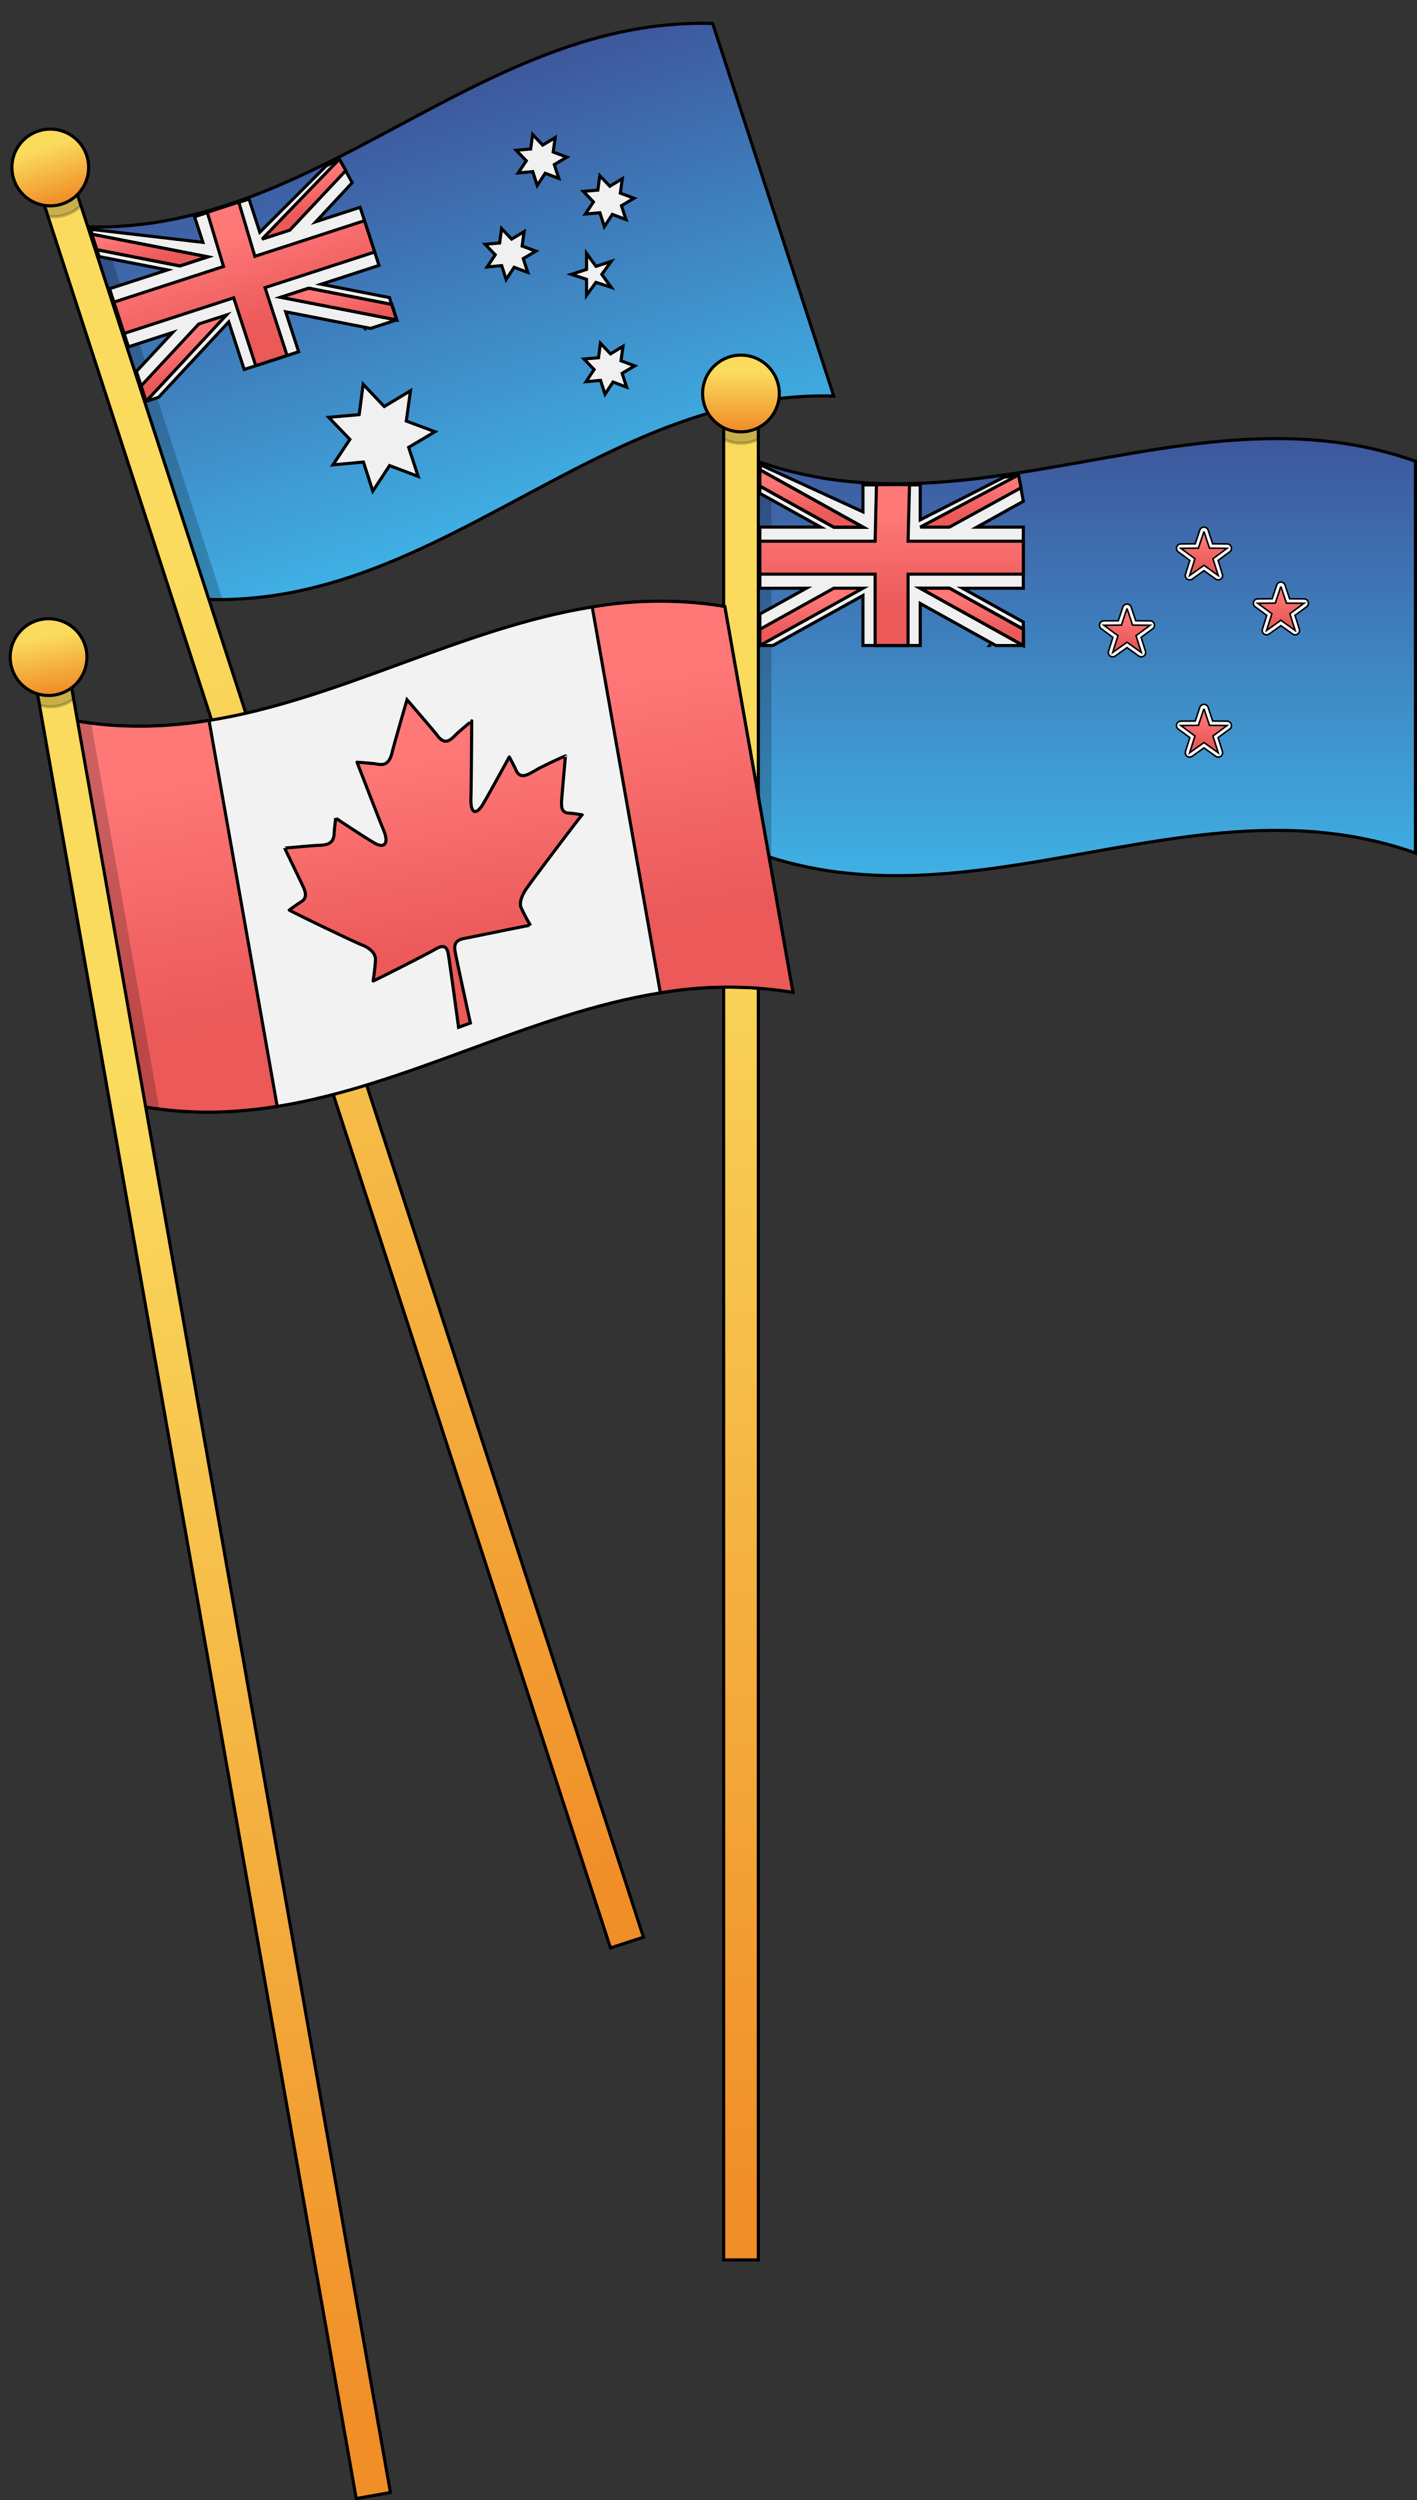 <svg xmlns="http://www.w3.org/2000/svg" xmlns:xlink="http://www.w3.org/1999/xlink" width="456.849" height="805.877" viewBox="0 0 456.849 805.877">
  <rect x="0" y="0" width="456.849" height="805.877" fill="#333333" stroke="none"/>
  <defs>
    <linearGradient id="linear-gradient" x1="0.5" x2="0.5" y2="1" gradientUnits="objectBoundingBox">
      <stop offset="0" stop-color="#3e569c"/>
      <stop offset="1" stop-color="#3fb1e5"/>
    </linearGradient>
    <linearGradient id="linear-gradient-2" x1="0.5" x2="0.5" y2="1" gradientUnits="objectBoundingBox">
      <stop offset="0.23" stop-color="#fadb5d"/>
      <stop offset="0.97" stop-color="#f08e28"/>
    </linearGradient>
    <linearGradient id="linear-gradient-4" x1="0.5" x2="0.5" y2="1" gradientUnits="objectBoundingBox">
      <stop offset="0.166" stop-color="#ff7878"/>
      <stop offset="0.78" stop-color="#eb5959"/>
    </linearGradient>
  </defs>
  <g id="Group_3988" data-name="Group 3988" transform="translate(-18263.373 -9345.229)">
    <g id="Group_3983" data-name="Group 3983" transform="translate(18264.004 9391.278) rotate(-18)">
      <g id="Group_3978" data-name="Group 3978" transform="translate(-0.001 0)">
        <g id="Group_153" data-name="Group 153" transform="translate(17.655 26.909)">
          <path id="Path_716" data-name="Path 716" d="M212.17,7.3V133.585c-.926-.339-1.855-.654-2.8-.969-1.619-.532-3.226-1.012-4.849-1.477-.945-.276-1.918-.528-2.872-.76-.611-.165-1.225-.315-1.851-.465-1.134-.276-2.277-.524-3.4-.756-.863-.189-1.749-.358-2.635-.528s-1.773-.339-2.639-.465c-.886-.15-1.769-.291-2.635-.4-.882-.15-1.769-.256-2.635-.362-1.812-.232-3.648-.421-5.46-.587-1.564-.13-3.1-.232-4.664-.323-1.895-.1-3.77-.162-5.645-.185-42.663-.7-85.338,15.248-128,14.551-4.68-.087-9.387-.358-14.062-.886-.886-.1-1.8-.213-2.7-.315-1.032-.15-2.064-.3-3.1-.449-.867-.142-1.729-.291-2.616-.437-.926-.169-1.855-.339-2.781-.528-.949-.189-1.875-.4-2.8-.611-.949-.213-1.918-.421-2.868-.678-.76-.189-1.52-.378-2.257-.591-1.623-.421-3.25-.906-4.869-1.434-1.351-.421-2.682-.863-4.03-1.347V7.3c1.347.484,2.679.93,4.03,1.351,1.284.425,2.568.8,3.856,1.162.339.079.674.189,1.012.272.737.213,1.5.4,2.257.591q3.007.756,6.007,1.327c.823.173,1.646.339,2.446.465.867.169,1.749.315,2.616.441,1.54.236,3.057.445,4.6.634.7.083,1.394.165,2.107.232q6.582.691,13.16.78c42.659.7,85.334-15.224,128-14.531,1.875.028,3.75.087,5.645.193,1.54.083,3.1.189,4.664.315,1.241.1,2.509.232,3.754.378.886.11,1.792.213,2.7.315,1.032.15,2.064.3,3.08.445.863.15,1.749.3,2.616.441.945.169,1.875.339,2.8.532,1.875.378,3.754.8,5.609,1.264.784.189,1.564.4,2.32.611C206.246,5.316,209.2,6.246,212.17,7.3Z" stroke="#000" stroke-width="1" fill="url(#linear-gradient)"/>
        </g>
        <g id="Group_154" data-name="Group 154" transform="translate(17.655 34.206)" opacity="0.2">
          <path id="Path_720" data-name="Path 720" d="M4.03,1.351V127.635c-1.351-.421-2.682-.863-4.03-1.347V0C1.347.484,2.679.93,4.03,1.351Z" stroke="#000" stroke-width="1"/>
        </g>
        <g id="Group_155" data-name="Group 155" transform="translate(6.788 12.347)">
          <rect id="Rectangle_281" data-name="Rectangle 281" width="11.178" height="601.664" stroke="#000" stroke-width="1" fill="url(#linear-gradient-2)"/>
        </g>
        <path id="Path_721" data-name="Path 721" d="M11.179,0V14.748A12.334,12.334,0,0,1,0,14.748V0Z" transform="translate(6.787 12.349)" stroke="#000" stroke-width="1" opacity="0.2"/>
        <path id="Path_722" data-name="Path 722" d="M24.725,12.361A12.363,12.363,0,1,1,12.365,0,12.364,12.364,0,0,1,24.725,12.361Z" transform="translate(0 0)" stroke="#000" stroke-width="1" fill="url(#linear-gradient-2)"/>
      </g>
      <path id="Path_4836" data-name="Path 4836" d="M0,.3C.093.2.182.1.272,0,.182.1.091.2,0,.3Z" transform="translate(92.586 93.301)" fill="#f0f0f0" stroke="#000" stroke-width="1"/>
      <path id="Path_4837" data-name="Path 4837" d="M83.405,3.287l1.54,8.413L69.958,20.028H84.945v19.7H65.334l19.611,10.9v7.571H76.092L51.706,44.644V58.191H33.239V42.074L4.229,58.191H0V48.053l14.987-8.328H0v-19.7H19.611L0,9.13V1.562L.317,0,33.239,15.109V6.423H51.706V17.679L78.652,3.958Z" transform="translate(18.46 35.415)" fill="#f0f0f0" stroke="#000" stroke-width="1"/>
      <path id="Path_4838" data-name="Path 4838" d="M48.248,0H37.585l-.421,18.234H0V28.852H37.163V51.859H47.782V28.852H84.945V18.234H47.782Z" transform="translate(18.46 41.747)" stroke="#000" stroke-width="1" fill="url(#linear-gradient-4)"/>
      <path id="Path_4839" data-name="Path 4839" d="M0,0,33.239,18.466V13.244L9.4,0Z" transform="translate(70.164 75.138)" fill="#0052b4" stroke="#000" stroke-width="1"/>
      <path id="Path_4840" data-name="Path 4840" d="M0,0,33.239,18.466V13.244L9.4,0Z" transform="translate(70.164 75.138)" fill="#f0f0f0" stroke="#000" stroke-width="1"/>
      <path id="Path_4841" data-name="Path 4841" d="M0,0,33.239,18.466V13.244L9.4,0Z" transform="translate(70.164 75.138)" stroke="#000" stroke-width="1" fill="url(#linear-gradient-4)"/>
      <path id="Path_4842" data-name="Path 4842" d="M23.84,0,0,13.244v5.222H0L33.239,0Z" transform="translate(18.46 75.138)" stroke="#000" stroke-width="1" fill="url(#linear-gradient-4)"/>
      <path id="Path_4843" data-name="Path 4843" d="M33.239,18.466,0,0V5.222L23.84,18.466Z" transform="translate(18.46 36.975)" fill="#0052b4" stroke="#000" stroke-width="1"/>
      <path id="Path_4844" data-name="Path 4844" d="M33.239,18.466,0,0V5.222L23.84,18.466Z" transform="translate(18.46 36.975)" fill="#f0f0f0" stroke="#000" stroke-width="1"/>
      <path id="Path_4845" data-name="Path 4845" d="M33.239,18.466,0,0V5.222L23.84,18.466Z" transform="translate(18.46 36.975)" stroke="#000" stroke-width="1" fill="url(#linear-gradient-4)"/>
      <path id="Path_4846" data-name="Path 4846" d="M9.4,16.676,32.5,3.989,31.7,0h-.317L0,16.676Z" transform="translate(70.164 38.765)" stroke="#000" stroke-width="1" fill="url(#linear-gradient-4)"/>
      <path id="Path_4847" data-name="Path 4847" d="M17.29,0l4.256,8.9,9.611-2.22-4.3,8.875,7.728,6.128L24.958,23.85l.027,9.863-7.7-6.171L9.6,33.713l.027-9.863L0,21.681l7.728-6.128-4.3-8.875,9.61,2.22Z" transform="translate(69.415 110.018)" fill="#f0f0f0" stroke="#000" stroke-width="1"/>
      <path id="Path_4848" data-name="Path 4848" d="M8.247,0l2.03,4.244L14.86,3.185,12.808,7.418l3.686,2.924L11.9,11.375l.012,4.7-3.67-2.943L4.577,16.08l.012-4.7L0,10.341,3.686,7.418,1.633,3.185,6.217,4.244Z" transform="translate(155.299 121.071)" fill="#f0f0f0" stroke="#000" stroke-width="1"/>
      <path id="Path_4849" data-name="Path 4849" d="M8.247,0l2.03,4.245,4.584-1.06L12.808,7.418l3.686,2.923L11.9,11.376l.012,4.7-3.67-2.944-3.67,2.944.013-4.7L0,10.342,3.686,7.418,1.634,3.185l4.583,1.06Z" transform="translate(136.414 76.045)" fill="#f0f0f0" stroke="#000" stroke-width="1"/>
      <path id="Path_4850" data-name="Path 4850" d="M8.247,0l2.03,4.245,4.584-1.06L12.808,7.418l3.686,2.923L11.9,11.376l.012,4.7-3.67-2.944L4.577,16.08l.012-4.7L0,10.341,3.686,7.418,1.633,3.184l4.584,1.06Z" transform="translate(155.299 50.318)" fill="#f0f0f0" stroke="#000" stroke-width="1"/>
      <path id="Path_4851" data-name="Path 4851" d="M8.247,0l2.03,4.244L14.86,3.185,12.808,7.418l3.686,2.923L11.9,11.375l.013,4.7-3.67-2.943L4.577,16.08l.012-4.7L0,10.341,3.686,7.418,1.633,3.185,6.217,4.244Z" transform="translate(171.793 69.614)" fill="#f0f0f0" stroke="#000" stroke-width="1"/>
      <path id="Path_4852" data-name="Path 4852" d="M6.764,0l1.6,4.913h5.167L9.346,7.95l1.6,4.913L6.764,9.827,2.583,12.864,4.18,7.95,0,4.913H5.167Z" transform="translate(161.478 92.127)" fill="#f0f0f0" stroke="#000" stroke-width="1"/>
    </g>
    <g id="Group_3987" data-name="Group 3987" transform="translate(18489.898 9459.706)">
      <g id="Group_3984" data-name="Group 3984">
        <g id="Group_3978-2" data-name="Group 3978" transform="translate(-0.001 0)">
          <g id="Group_153-2" data-name="Group 153" transform="translate(17.655 26.909)">
            <path id="Path_716-2" data-name="Path 716" d="M363.169,36.183V162.471c-.926-.339-1.855-.654-2.8-.969-1.619-.532-3.226-1.012-4.849-1.477-.945-.276-1.918-.528-2.872-.76-.611-.165-1.225-.315-1.851-.465-1.134-.276-2.277-.524-3.4-.756-.863-.189-1.749-.358-2.635-.528s-1.773-.339-2.639-.465c-.886-.15-1.769-.292-2.635-.4-.882-.15-1.769-.256-2.635-.362-1.812-.232-3.648-.421-5.46-.587-1.564-.13-3.1-.232-4.664-.323-1.895-.1-3.77-.162-5.645-.185-42.663-.7-85.338,15.248-128,14.551-4.68-.087-9.387-.358-14.062-.886-.886-.1-1.8-.213-2.7-.315-1.032-.15-2.064-.3-3.1-.449-.867-.142-1.729-.291-2.616-.437-.926-.169-1.855-.339-2.781-.528-.949-.189-1.875-.4-2.8-.611-.949-.213-1.918-.421-2.868-.678-.76-.189-1.52-.378-2.257-.591-1.623-.421-3.25-.906-4.869-1.434-1.351-.421-2.682-.863-4.03-1.347V36.183c1.347.484,2.679.93,4.03,1.351,1.284.425,2.568.8,3.856,1.162.339.079.674.189,1.012.272.737.213,1.5.4,2.257.591q3.007.756,6.007,1.327c.823.173,1.646.339,2.446.465.867.169,1.749.315,2.616.441,1.54.236,3.057.445,4.6.634.7.083,1.394.165,2.107.232q6.582.691,13.16.78c42.659.7,85.334-15.224,128-14.531,1.875.028,3.75.087,5.645.193,1.54.083,3.1.189,4.664.315,1.241.1,2.509.232,3.754.378.886.11,1.792.213,2.7.315,1.032.15,2.064.3,3.08.445.863.15,1.749.3,2.616.441.945.169,1.875.339,2.8.532,1.875.378,3.754.8,5.609,1.264.784.189,1.564.4,2.32.611C357.245,34.2,360.195,35.131,363.169,36.183Z" transform="translate(-150.999 -28.885)" stroke="#000" stroke-width="1" fill="url(#linear-gradient)"/>
          </g>
          <g id="Group_154-2" data-name="Group 154" transform="translate(17.655 34.206)" opacity="0.2">
            <path id="Path_720-2" data-name="Path 720" d="M155.029,32.089V158.373c-1.351-.421-2.682-.863-4.03-1.347V30.738C152.346,31.222,153.678,31.668,155.029,32.089Z" transform="translate(-150.999 -30.738)" stroke="#000" stroke-width="1"/>
          </g>
          <g id="Group_155-2" data-name="Group 155" transform="translate(6.788 12.347)">
            <rect id="Rectangle_281-2" data-name="Rectangle 281" width="11.178" height="601.664" stroke="#000" stroke-width="1" fill="url(#linear-gradient-2)"/>
          </g>
          <path id="Path_721-2" data-name="Path 721" d="M159.419,25.189V39.937a12.334,12.334,0,0,1-11.179,0V25.189Z" transform="translate(-141.453 -12.84)" stroke="#000" stroke-width="1" opacity="0.2"/>
          <path id="Path_722-2" data-name="Path 722" d="M171.242,34.415a12.363,12.363,0,1,1-12.361-12.361A12.364,12.364,0,0,1,171.242,34.415Z" transform="translate(-146.517 -22.054)" stroke="#000" stroke-width="1" fill="url(#linear-gradient-2)"/>
        </g>
        <path id="Path_4836-2" data-name="Path 4836" d="M223.392,255.384c.091-.1.18-.2.27-.3-.09.1-.181.2-.272.3Z" transform="translate(-130.804 -161.779)" fill="#f0f0f0" stroke="#000" stroke-width="1"/>
        <path id="Path_4837-2" data-name="Path 4837" d="M83.405,87.649l1.54,8.413L69.958,104.39H84.945v19.7H65.334l19.611,10.9v7.571H76.092L51.706,129.006v13.547H33.239V126.435L4.229,142.552H0V132.414l14.987-8.328H0v-19.7H19.611L0,93.491V85.923l.317-1.562L33.239,99.471V90.784H51.706v11.257L78.652,88.319Z" transform="translate(18.46 -48.946)" fill="#f0f0f0" stroke="#000" stroke-width="1"/>
        <path id="Path_4838-2" data-name="Path 4838" d="M48.248,88.3H37.585l-.421,18.234H0V117.15H37.163v23.006H47.782V117.15H84.945V106.532H47.782Z" transform="translate(18.46 -46.551)" stroke="#000" stroke-width="1" fill="url(#linear-gradient-4)"/>
        <path id="Path_4839-2" data-name="Path 4839" d="M155.826,200.344l33.239,18.466v-5.222l-23.84-13.244Z" transform="translate(-85.662 -125.206)" fill="#0052b4" stroke="#000" stroke-width="1"/>
        <path id="Path_4840-2" data-name="Path 4840" d="M155.826,200.344l33.239,18.466v-5.222l-23.84-13.244Z" transform="translate(-85.662 -125.206)" fill="#f0f0f0" stroke="#000" stroke-width="1"/>
        <path id="Path_4841-2" data-name="Path 4841" d="M155.826,200.344l33.239,18.466v-5.222l-23.84-13.244Z" transform="translate(-85.662 -125.206)" stroke="#000" stroke-width="1" fill="url(#linear-gradient-4)"/>
        <path id="Path_4842-2" data-name="Path 4842" d="M23.84,200.344,0,213.588v5.222H0l33.239-18.466Z" transform="translate(18.46 -125.206)" stroke="#000" stroke-width="1" fill="url(#linear-gradient-4)"/>
        <path id="Path_4843-2" data-name="Path 4843" d="M33.239,103.8,0,85.33v5.222L23.84,103.8Z" transform="translate(18.46 -48.355)" fill="#0052b4" stroke="#000" stroke-width="1"/>
        <path id="Path_4844-2" data-name="Path 4844" d="M33.239,103.8,0,85.33v5.222L23.84,103.8Z" transform="translate(18.46 -48.355)" fill="#f0f0f0" stroke="#000" stroke-width="1"/>
        <path id="Path_4845-2" data-name="Path 4845" d="M33.239,103.8,0,85.33v5.222L23.84,103.8Z" transform="translate(18.46 -48.355)" stroke="#000" stroke-width="1" fill="url(#linear-gradient-4)"/>
        <path id="Path_4846-2" data-name="Path 4846" d="M165.226,103.12l23.1-12.687-.8-3.989h-.317L155.826,103.12Z" transform="translate(-85.662 -47.678)" stroke="#000" stroke-width="1" fill="url(#linear-gradient-4)"/>
        <path id="Path_4870" data-name="Path 4870" d="M376.436,344.861a.721.721,0,0,1-.412-.132l-4.194-3-4.194,3a.721.721,0,0,1-.412.132.71.71,0,0,1-.676-.924l1.555-4.914-4.145-3.059a.709.709,0,0,1,.415-1.28l5.154-.042,1.63-4.889a.71.71,0,0,1,1.346,0l1.63,4.889,5.154.042a.709.709,0,0,1,.415,1.28l-4.145,3.059,1.555,4.914a.714.714,0,0,1-.26.789A.722.722,0,0,1,376.436,344.861Z" transform="translate(-210.198 -215.991)" stroke="#000" stroke-width="0.5" fill="url(#linear-gradient-4)"/>
        <path id="Path_4871" data-name="Path 4871" d="M370.774,328.921l1.791,5.37,5.66.044-4.554,3.363,1.707,5.4-4.6-3.291-4.605,3.292,1.708-5.4-4.554-3.363,5.66-.044,1.791-5.371m0-1.417a1.418,1.418,0,0,0-1.345.969l-1.47,4.409-4.647.036a1.418,1.418,0,0,0-.831,2.558l3.738,2.761-1.4,4.431a1.417,1.417,0,0,0,2.176,1.58l3.781-2.7,3.781,2.7a1.417,1.417,0,0,0,2.175-1.58l-1.4-4.431,3.739-2.761a1.418,1.418,0,0,0-.831-2.558l-4.647-.036-1.47-4.409a1.419,1.419,0,0,0-1.345-.969Z" transform="translate(-209.144 -214.933)" fill="#f5f5f5" stroke="#000" stroke-width="0.5"/>
        <path id="Path_4872" data-name="Path 4872" d="M376.436,202.542a.717.717,0,0,1-.412-.132l-4.194-3-4.194,3a.72.72,0,0,1-.412.132.71.71,0,0,1-.676-.924L368.1,196.7l-4.145-3.062a.709.709,0,0,1,.415-1.28l5.154-.038,1.63-4.889a.71.71,0,0,1,1.346,0l1.63,4.889,5.154.038a.709.709,0,0,1,.415,1.28l-4.145,3.062,1.555,4.914a.714.714,0,0,1-.26.789A.721.721,0,0,1,376.436,202.542Z" transform="translate(-210.198 -130.798)" stroke="#000" stroke-width="0.5" fill="url(#linear-gradient-4)"/>
        <path id="Path_4873" data-name="Path 4873" d="M370.774,186.6l1.791,5.37,5.66.044-4.554,3.363,1.707,5.4-4.6-3.292-4.605,3.292,1.708-5.4-4.554-3.363,5.66-.044,1.791-5.37m0-1.417a1.418,1.418,0,0,0-1.345.969l-1.47,4.409-4.647.036a1.418,1.418,0,0,0-.831,2.558l3.738,2.761-1.4,4.431a1.417,1.417,0,0,0,2.176,1.58l3.781-2.7,3.781,2.7a1.417,1.417,0,0,0,2.175-1.58l-1.4-4.431,3.739-2.761a1.418,1.418,0,0,0-.831-2.558l-4.647-.036-1.47-4.409a1.419,1.419,0,0,0-1.345-.969Z" transform="translate(-209.144 -129.741)" fill="#f5f5f5" stroke="#000" stroke-width="0.5"/>
        <path id="Path_4874" data-name="Path 4874" d="M438.229,246.679a.717.717,0,0,1-.412-.132l-4.193-3-4.194,3a.72.72,0,0,1-.412.132.71.71,0,0,1-.676-.924l1.555-4.914-4.145-3.062a.709.709,0,0,1,.415-1.28l5.154-.038,1.63-4.889a.71.71,0,0,1,1.346,0l1.63,4.889,5.154.038a.709.709,0,0,1,.415,1.28l-4.145,3.062,1.555,4.914a.714.714,0,0,1-.26.789A.724.724,0,0,1,438.229,246.679Z" transform="translate(-247.191 -157.219)" stroke="#000" stroke-width="0.5" fill="url(#linear-gradient-4)"/>
        <path id="Path_4875" data-name="Path 4875" d="M432.567,230.738l1.791,5.37,5.66.044-4.554,3.362,1.707,5.4-4.605-3.292-4.605,3.292,1.708-5.4-4.554-3.363,5.66-.044,1.791-5.37m0-1.417a1.418,1.418,0,0,0-1.345.969l-1.47,4.409-4.647.036a1.418,1.418,0,0,0-.831,2.558l3.739,2.761-1.4,4.431a1.417,1.417,0,0,0,2.176,1.58l3.781-2.7,3.781,2.7a1.417,1.417,0,0,0,2.176-1.58l-1.4-4.431,3.739-2.761a1.418,1.418,0,0,0-.831-2.558l-4.647-.036-1.47-4.409a1.418,1.418,0,0,0-1.345-.969Z" transform="translate(-246.132 -156.163)" fill="#f5f5f5" stroke="#000" stroke-width="0.5"/>
        <path id="Path_4876" data-name="Path 4876" d="M314.643,264.334a.717.717,0,0,1-.412-.132l-4.193-3-4.194,3a.72.72,0,0,1-.412.132.71.71,0,0,1-.676-.924l1.555-4.914-4.145-3.062a.709.709,0,0,1,.415-1.28l5.154-.038,1.63-4.889a.71.71,0,0,1,1.346,0l1.63,4.889,5.154.038a.709.709,0,0,1,.415,1.28l-4.145,3.062,1.555,4.914a.713.713,0,0,1-.26.789A.721.721,0,0,1,314.643,264.334Z" transform="translate(-173.212 -167.786)" stroke="#000" stroke-width="0.5" fill="url(#linear-gradient-4)"/>
        <path id="Path_4877" data-name="Path 4877" d="M308.981,248.393l1.791,5.37,5.66.044-4.554,3.363,1.707,5.4-4.605-3.292-4.605,3.292,1.708-5.4-4.554-3.363,5.66-.044,1.791-5.37m0-1.417a1.418,1.418,0,0,0-1.345.969l-1.47,4.409-4.647.036a1.418,1.418,0,0,0-.831,2.558l3.739,2.761-1.4,4.431a1.417,1.417,0,0,0,2.176,1.58l3.781-2.7,3.781,2.7a1.417,1.417,0,0,0,2.175-1.58l-1.4-4.431,3.739-2.761a1.418,1.418,0,0,0-.831-2.558l-4.647-.036-1.47-4.409a1.418,1.418,0,0,0-1.345-.969Z" transform="translate(-172.153 -166.73)" fill="#f5f5f5" stroke="#000" stroke-width="0.5"/>
      </g>
    </g>
    <g id="Group_3993" data-name="Group 3993" transform="matrix(0.985, -0.174, 0.174, 0.985, 18264.707, 9547.022)">
      <g id="Group_153-3" data-name="Group 153" transform="translate(17.655 26.909)">
        <path id="Path_716-3" data-name="Path 716" d="M212.17,7.3V133.585c-.926-.339-1.855-.654-2.8-.969-1.619-.532-3.226-1.012-4.849-1.477-.945-.276-1.918-.528-2.872-.76-.611-.165-1.225-.315-1.851-.465-1.134-.276-2.277-.524-3.4-.756-.863-.189-1.749-.358-2.635-.528s-1.773-.339-2.639-.465c-.886-.15-1.769-.291-2.635-.4-.882-.15-1.769-.256-2.635-.362-1.812-.232-3.648-.421-5.46-.587-1.564-.13-3.1-.232-4.664-.323-1.895-.1-3.77-.162-5.645-.185-42.663-.7-85.338,15.248-128,14.551-4.68-.087-9.387-.358-14.062-.886-.886-.1-1.8-.213-2.7-.315-1.032-.15-2.064-.3-3.1-.449-.867-.142-1.729-.291-2.616-.437-.926-.169-1.855-.339-2.781-.528-.949-.189-1.875-.4-2.8-.611-.949-.213-1.918-.421-2.868-.678-.76-.189-1.52-.378-2.257-.591-1.623-.421-3.25-.906-4.869-1.434-1.351-.421-2.682-.863-4.03-1.347V7.3c1.347.484,2.679.93,4.03,1.351,1.284.425,2.568.8,3.856,1.162.339.079.674.189,1.012.272.737.213,1.5.4,2.257.591q3.007.756,6.007,1.327c.823.173,1.646.339,2.446.465.867.169,1.749.315,2.616.441,1.54.236,3.057.445,4.6.634.7.083,1.394.165,2.107.232q6.582.691,13.16.78c42.659.7,85.334-15.224,128-14.531,1.875.028,3.75.087,5.645.193,1.54.083,3.1.189,4.664.315,1.241.1,2.509.232,3.754.378.886.11,1.792.213,2.7.315,1.032.15,2.064.3,3.08.445.863.15,1.749.3,2.616.441.945.169,1.875.339,2.8.532,1.875.378,3.754.8,5.609,1.264.784.189,1.564.4,2.32.611C206.246,5.316,209.2,6.246,212.17,7.3Z" fill="#f2f2f2" stroke="#000" stroke-width="1"/>
        <path id="Path_717" data-name="Path 717" d="M42.088,7.256V133.563c-4.68-.087-9.387-.358-14.062-.886-.886-.1-1.8-.213-2.7-.315-1.032-.15-2.064-.3-3.1-.449-.867-.142-1.729-.291-2.616-.437-.926-.169-1.855-.339-2.781-.528-.949-.189-1.875-.4-2.8-.611-.949-.213-1.918-.421-2.868-.678-.76-.189-1.52-.378-2.257-.591-1.623-.421-3.25-.906-4.869-1.434-1.351-.421-2.682-.863-4.03-1.347V0C1.347.484,2.679.93,4.03,1.351c1.284.425,2.568.8,3.856,1.162.339.079.674.189,1.012.272.76.213,1.5.4,2.257.591q3.007.756,6.007,1.327c.823.173,1.627.339,2.446.465.867.146,1.749.291,2.616.441,1.54.236,3.057.445,4.6.634.7.083,1.41.165,2.107.232Q35.51,7.167,42.088,7.256Z" transform="translate(0 7.297)" stroke="#000" stroke-width="1" fill="url(#linear-gradient-4)"/>
        <path id="Path_718" data-name="Path 718" d="M42.1,133.567A129.945,129.945,0,0,0,0,126.3V0A130.063,130.063,0,0,1,42.1,7.271Z" transform="translate(170.074 0.018)" stroke="#000" stroke-width="1" fill="url(#linear-gradient-4)"/>
        <path id="Path_719" data-name="Path 719" d="M93.988,45c-1.895-.473-2-2.036-1.367-4.518S96.3,26.706,96.3,26.71c0-.035-7.791,1.9-10.627,3.009-2.844,1.064-5.16,1.8-5.9-1.375C79.5,27.14,78.413,23.9,78.413,23.9c0-.024-8.315,10.36-10.946,13.444-2.635,3.061-4.739,2.9-3.474-2.9.6-2.745,4.526-24.118,4.526-24.115s-3.734,2.17-5.16,3.065c-1.985,1.237-4.522,3.931-6.629-.433C56.079,11.612,49.151,0,49.151,0s-6.925,14.082-7.579,15.661c-2.1,5.1-4.636,3.293-6.629,2.722-1.426-.4-5.156-1.355-5.156-1.359s3.927,20.085,4.53,22.618c1.26,5.365-.847,6.251-3.478,4.053C28.207,41.521,19.892,33.584,19.892,33.56c0,0-1.087,3.529-1.367,4.817-.737,3.36-3.053,3.246-5.9,2.84C9.788,40.851,2,40.26,2,40.225,2,40.233,5.054,51.038,5.684,53.4s.524,3.955-1.367,4.746-4.317,2-4.317,2c0,.236,20.073,14.692,21.361,15.3.953.607,3.793,2.71,3.21,5.322s-1.942,6.6-1.942,6.6c0,.11,19.262-5.7,21.468-6.59,2.214-.815,3.9-.906,3.9,2.147s-.847,23.933-.847,23.933c.67-.114,1.335-.236,2-.354l2-.355s-.839-20.585-.839-23.638,1.682-3.565,3.888-3.537c2.218-.039,21.475-.591,21.475-.484a61.192,61.192,0,0,1-1.95-6.027c-.575-2.442,2.265-5.392,3.214-6.259,1.288-1.4,21.365-20.093,21.365-19.849C98.305,46.362,95.883,45.464,93.988,45Z" transform="translate(56.934 19.079)" stroke="#000" stroke-width="1" fill="url(#linear-gradient-4)"/>
      </g>
      <g id="Group_154-3" data-name="Group 154" transform="translate(17.655 34.206)" opacity="0.2">
        <path id="Path_720-3" data-name="Path 720" d="M4.03,1.351V127.635c-1.351-.421-2.682-.863-4.03-1.347V0C1.347.484,2.679.93,4.03,1.351Z" stroke="#000" stroke-width="1"/>
      </g>
      <g id="Group_155-3" data-name="Group 155" transform="translate(6.788 12.347)">
        <rect id="Rectangle_281-3" data-name="Rectangle 281" width="11.178" height="601.664" stroke="#000" stroke-width="1" fill="url(#linear-gradient-2)"/>
      </g>
      <path id="Path_721-3" data-name="Path 721" d="M11.179,0V14.748A12.334,12.334,0,0,1,0,14.748V0Z" transform="translate(6.787 12.349)" stroke="#000" stroke-width="1" opacity="0.2"/>
      <path id="Path_722-3" data-name="Path 722" d="M24.725,12.361A12.363,12.363,0,1,1,12.365,0,12.364,12.364,0,0,1,24.725,12.361Z" stroke="#000" stroke-width="1" fill="url(#linear-gradient-2)"/>
    </g>
  </g>
</svg>
